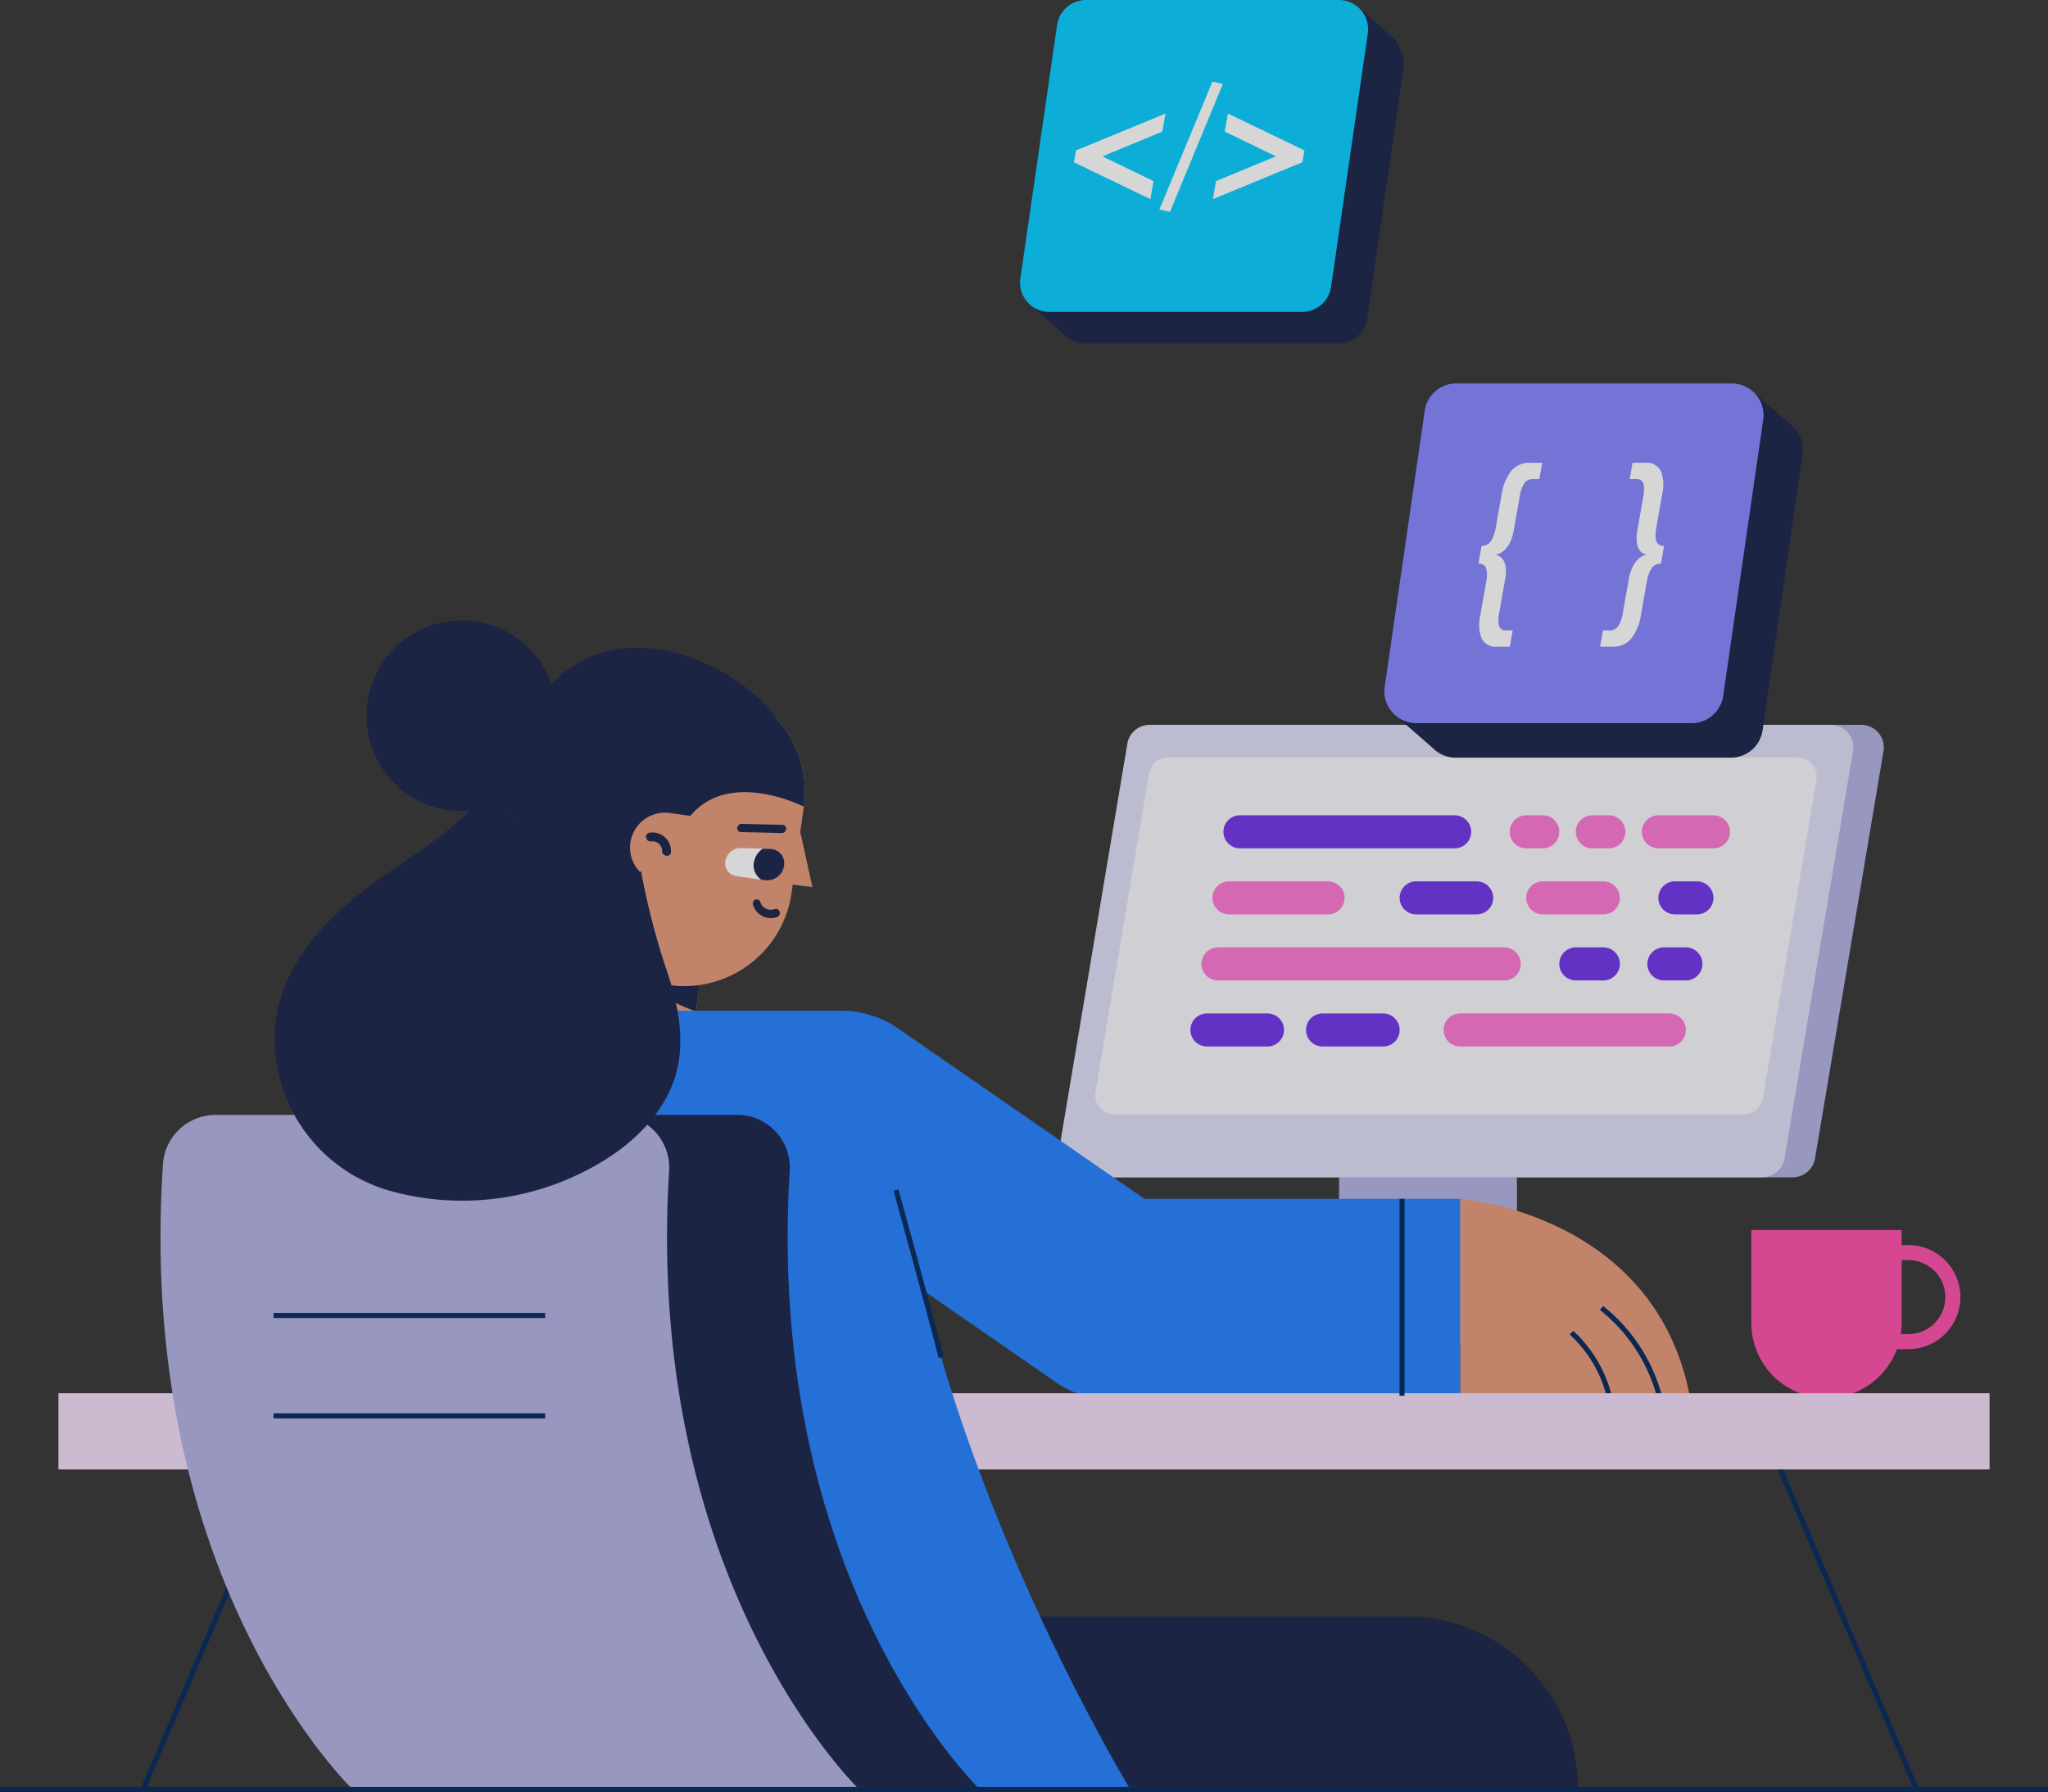 <svg xmlns="http://www.w3.org/2000/svg" xmlns:xlink="http://www.w3.org/1999/xlink" width="328.067" height="287.137" viewBox="0 0 328.067 287.137"><rect x="0" y="0" width="328.067" height="287.137" fill="#333333" stroke="none"/><defs><clipPath id="a"><path d="M188.536,250.308h0a2.074,2.074,0,0,0,1.717,2.557l4.645.655a2.745,2.745,0,0,0,2.987-2.16h0a2.311,2.311,0,0,0-2.313-2.875l-4.714-.136A2.484,2.484,0,0,0,188.536,250.308Z" transform="translate(-188.483 -248.35)" fill="none"/></clipPath></defs><g transform="translate(-44 -71.462)" opacity="0.8"><g transform="translate(213.574 187.603)"><g transform="translate(44.931 49.7)"><rect width="28.492" height="49.658" fill="#b0b0e2"/></g><g transform="translate(4.885)"><path d="M373.692,296.3H264.578a3.612,3.612,0,0,1-3.561-4.211l10.969-65.27a3.613,3.613,0,0,1,3.562-3.013H384.662a3.611,3.611,0,0,1,3.561,4.21l-10.969,65.27A3.613,3.613,0,0,1,373.692,296.3Z" transform="translate(-260.966 -223.81)" fill="#b0b0e2"/></g><path d="M367.617,296.3H258.5a3.613,3.613,0,0,1-3.562-4.211l10.97-65.27a3.612,3.612,0,0,1,3.562-3.013H378.587a3.612,3.612,0,0,1,3.562,4.21l-10.97,65.27A3.612,3.612,0,0,1,367.617,296.3Z" transform="translate(-254.891 -223.81)" fill="#dfdff7"/><g transform="translate(5.856 5.189)" opacity="0.71"><path d="M366.089,287.495H265.269a3.094,3.094,0,0,1-3.052-3.607l8.585-51.043a3.1,3.1,0,0,1,3.052-2.582h100.82a3.094,3.094,0,0,1,3.052,3.607l-8.585,51.043A3.1,3.1,0,0,1,366.089,287.495Z" transform="translate(-262.174 -230.263)" fill="#fff"/></g><g transform="translate(26.411 14.492)"><path d="M324.777,247.125H290.382a2.646,2.646,0,0,1,0-5.292h34.395a2.646,2.646,0,0,1,0,5.292Z" transform="translate(-287.737 -241.833)" fill="#6e32ea"/></g><g transform="translate(72.27 14.492)"><path d="M350.061,247.125h-2.645a2.646,2.646,0,1,1,0-5.292h2.645a2.646,2.646,0,0,1,0,5.292Z" transform="translate(-344.769 -241.833)" fill="#fe75d2"/></g><g transform="translate(82.853 14.492)"><path d="M363.222,247.125h-2.645a2.646,2.646,0,0,1,0-5.292h2.645a2.646,2.646,0,0,1,0,5.292Z" transform="translate(-357.931 -241.833)" fill="#fe75d2"/></g><g transform="translate(93.436 14.492)"><path d="M382.557,247.125h-8.819a2.646,2.646,0,0,1,0-5.292h8.819a2.646,2.646,0,0,1,0,5.292Z" transform="translate(-371.092 -241.833)" fill="#fe75d2"/></g><g transform="translate(24.648 25.075)"><path d="M304.063,260.285H288.189a2.645,2.645,0,0,1,0-5.291h15.873a2.645,2.645,0,1,1,0,5.291Z" transform="translate(-285.544 -254.994)" fill="#fe75d2"/></g><g transform="translate(54.632 25.075)"><path d="M335.18,260.285h-9.7a2.645,2.645,0,0,1,0-5.291h9.7a2.645,2.645,0,1,1,0,5.291Z" transform="translate(-322.834 -254.994)" fill="#6e32ea"/></g><g transform="translate(74.916 25.075)"><path d="M360.406,260.285h-9.7a2.645,2.645,0,1,1,0-5.291h9.7a2.645,2.645,0,0,1,0,5.291Z" transform="translate(-348.06 -254.994)" fill="#fe75d2"/></g><g transform="translate(96.082 25.075)"><path d="M380.556,260.285h-3.528a2.645,2.645,0,1,1,0-5.291h3.528a2.645,2.645,0,1,1,0,5.291Z" transform="translate(-374.383 -254.994)" fill="#6e32ea"/></g><g transform="translate(22.884 35.657)"><path d="M331.855,273.446H286a2.645,2.645,0,0,1,0-5.291h45.859a2.645,2.645,0,1,1,0,5.291Z" transform="translate(-283.351 -268.155)" fill="#fe75d2"/></g><g transform="translate(21.119 46.24)"><path d="M293.5,286.608h-9.7a2.646,2.646,0,0,1,0-5.292h9.7a2.646,2.646,0,0,1,0,5.292Z" transform="translate(-281.156 -281.316)" fill="#6e32ea"/></g><g transform="translate(39.639 46.24)"><path d="M316.535,286.608h-9.7a2.646,2.646,0,0,1,0-5.292h9.7a2.646,2.646,0,0,1,0,5.292Z" transform="translate(-304.188 -281.316)" fill="#6e32ea"/></g><g transform="translate(61.687 46.24)"><path d="M367.765,286.608H334.253a2.646,2.646,0,0,1,0-5.292h33.512a2.646,2.646,0,0,1,0,5.292Z" transform="translate(-331.608 -281.316)" fill="#fe75d2"/></g><g transform="translate(80.208 35.657)"><path d="M361.7,273.446h-4.409a2.645,2.645,0,1,1,0-5.291H361.7a2.645,2.645,0,1,1,0,5.291Z" transform="translate(-354.641 -268.155)" fill="#6e32ea"/></g><g transform="translate(94.317 35.657)"><path d="M378.362,273.446h-3.528a2.645,2.645,0,1,1,0-5.291h3.528a2.645,2.645,0,1,1,0,5.291Z" transform="translate(-372.188 -268.155)" fill="#6e32ea"/></g></g><g transform="translate(207.398 71.462)"><g transform="translate(0 0)"><path d="M307.179,85.613c-.018-.018-.039-.033-.058-.05s-.039-.034-.057-.051-.039-.033-.058-.051l-.057-.05-.057-.05c-.018-.018-.039-.033-.058-.051s-.038-.033-.057-.05-.039-.033-.057-.05-.039-.034-.058-.051-.038-.033-.056-.05-.039-.033-.058-.051l-.057-.05c-.018-.018-.039-.033-.058-.051l-.057-.05-.057-.05c-.018-.018-.039-.033-.058-.051s-.039-.033-.057-.05-.039-.033-.057-.051l-.058-.05c-.018-.018-.039-.033-.057-.05s-.039-.033-.057-.051-.039-.033-.058-.05-.039-.034-.057-.051-.039-.033-.057-.05-.039-.033-.057-.05l-.058-.051c-.018-.018-.039-.033-.057-.05s-.039-.033-.058-.051-.039-.033-.057-.05-.039-.033-.057-.051-.039-.033-.058-.05-.039-.033-.057-.051-.039-.033-.058-.05-.039-.033-.057-.05-.039-.033-.057-.051l-.058-.05c-.018-.018-.039-.033-.057-.051l-.057-.05c-.018-.018-.039-.033-.057-.051l-.058-.05c-.018-.018-.039-.033-.057-.05s-.039-.033-.057-.051-.039-.033-.058-.05-.039-.033-.057-.051l-.058-.05c-.018-.018-.039-.033-.057-.05s-.039-.034-.057-.051-.039-.033-.058-.05-.038-.033-.057-.051-.039-.033-.058-.05-.038-.033-.056-.05-.039-.034-.058-.051-.039-.033-.057-.051l-.058-.05c-.018-.017-.039-.033-.057-.05s-.039-.033-.057-.05-.039-.034-.058-.051-.039-.033-.057-.05-.039-.034-.057-.051-.039-.033-.058-.051l-.057-.049c-.018-.018-.039-.034-.057-.051s-.039-.033-.058-.051l-.057-.05c-.018-.018-.039-.033-.057-.05s-.039-.033-.057-.051l-.058-.05c-.019-.018-.039-.033-.057-.051l-.058-.05c-.018-.018-.039-.033-.057-.051s-.039-.032-.057-.05l-.058-.05c-.019-.018-.039-.034-.057-.051s-.039-.033-.057-.05-.039-.033-.058-.051l-.057-.05c-.018-.018-.039-.033-.058-.051s-.038-.033-.057-.05-.039-.033-.057-.05-.039-.034-.058-.051-.038-.033-.056-.05-.039-.033-.058-.051l-.057-.05c-.018-.018-.039-.033-.058-.051l-.057-.05c-.018-.018-.039-.033-.057-.05s-.039-.033-.058-.051l-.057-.05c-.018-.018-.039-.033-.057-.05s-.039-.034-.058-.051-.039-.033-.057-.05-.039-.033-.057-.051l-.058-.05c-.018-.018-.039-.033-.057-.051l-.057-.05c-.018-.018-.039-.033-.058-.051s-.039-.032-.057-.05-.039-.033-.057-.05-.039-.033-.058-.051a4.65,4.65,0,0,0-3.206-1.273h-40.52a4.677,4.677,0,0,0-4.628,4.005l-5.887,40.618a4.661,4.661,0,0,0,1.48,4.124c.018.018.039.033.057.051l.057.05.057.05c.018.018.039.033.058.051l.057.05c.019.018.039.033.058.051l.057.05c.018.018.039.033.057.05s.039.033.058.051l.057.05c.018.018.039.033.058.051l.057.05c.019.018.039.033.057.05s.039.034.058.051.038.033.057.05.039.033.057.051.039.033.058.05.038.033.056.05.039.034.058.051.039.033.057.05.039.034.058.051.039.033.057.05.039.033.057.051l.058.05c.018.018.039.033.057.051l.057.05c.018.018.039.033.058.05s.039.034.057.051.039.033.057.05.039.033.058.051l.057.05c.018.018.039.033.057.051l.058.05c.018.018.039.033.057.05s.039.033.057.051l.058.05c.018.018.039.033.057.051l.058.05c.018.018.038.033.057.05s.039.034.057.051.039.033.058.051l.057.05.057.05c.019.018.039.033.058.051s.038.033.057.05.039.033.057.05.039.034.058.051.039.033.057.051.039.032.057.049.039.034.058.051.039.033.057.051l.057.05c.018.018.039.033.058.05s.038.033.057.05.039.034.057.051.039.033.058.051l.057.05c.018.018.039.033.058.051s.038.032.056.05l.058.05c.018.018.039.034.057.051l.058.05c.019.018.039.033.057.051s.039.032.057.05.039.033.058.051l.057.05.057.05c.018.018.039.033.058.051l.057.05c.018.018.039.033.057.05s.039.034.058.051.039.033.057.05.039.033.057.051l.058.05c.018.018.039.033.057.051l.057.05c.018.018.039.033.058.05s.039.034.057.051.039.033.057.05.039.033.057.051l.058.05c.018.018.039.033.058.051l.057.05c.018.018.039.033.057.05s.039.033.057.051l.058.05c.018.018.039.033.057.051l.058.05c.018.018.038.033.057.051s.039.032.057.05.039.033.057.05.039.034.058.051.039.033.057.05.039.033.057.051l.058.05c.018.018.039.033.057.05s.039.034.057.051.039.033.058.051.039.032.057.05l.057.05a4.649,4.649,0,0,0,3.207,1.273H298.2a4.675,4.675,0,0,0,4.628-4.005l5.887-40.618C308.948,88.178,307.2,85.63,307.179,85.613Z" transform="translate(-247.21 -79.371)" fill="#172149"/><g transform="translate(0.001)"><path d="M292.407,129.341h-40.52a4.676,4.676,0,0,1-4.628-5.347l5.886-40.618a4.677,4.677,0,0,1,4.628-4.005h40.52a4.677,4.677,0,0,1,4.628,5.347l-5.887,40.617A4.676,4.676,0,0,1,292.407,129.341Z" transform="translate(-247.211 -79.371)" fill="#02ccff"/></g></g><g transform="translate(8.627 13.068)"><path d="M257.939,109.8l.334-1.892L272.612,102l-.509,2.891-9.582,3.968,8.182,3.968-.509,2.891Z" transform="translate(-257.939 -96.871)" fill="#fff"/><path d="M276.664,116.514l-1.691-.395,8.5-20.5,1.665.394Z" transform="translate(-261.276 -95.623)" fill="#fff"/><path d="M300.3,107.908l-.334,1.892-14.34,5.912.51-2.891,9.581-3.968-8.182-3.968.51-2.891Z" transform="translate(-263.364 -96.871)" fill="#fff"/></g></g><g transform="translate(265.756 132.896)"><g transform="translate(0 0)"><path d="M385.175,162.628c-.02-.019-.042-.036-.063-.055s-.042-.036-.062-.055l-.063-.055c-.02-.019-.042-.036-.062-.055s-.043-.036-.064-.055-.042-.036-.062-.055l-.063-.055c-.02-.019-.042-.036-.062-.055s-.043-.036-.063-.055-.042-.036-.063-.055l-.062-.055c-.021-.019-.043-.036-.063-.055s-.042-.036-.063-.055-.042-.036-.063-.055-.042-.036-.062-.055l-.063-.055c-.02-.019-.042-.036-.063-.055s-.042-.036-.063-.055-.042-.036-.062-.055l-.063-.055c-.02-.019-.042-.036-.063-.055l-.062-.055-.063-.055-.063-.055c-.02-.019-.042-.036-.062-.055s-.043-.036-.063-.055-.043-.036-.063-.055l-.063-.055-.062-.055c-.02-.019-.043-.036-.063-.055s-.042-.036-.063-.055-.042-.036-.063-.055l-.062-.055c-.02-.018-.042-.035-.063-.055l-.063-.055c-.02-.019-.042-.036-.062-.055l-.063-.055c-.02-.019-.042-.036-.063-.055s-.042-.036-.063-.055-.042-.036-.062-.055l-.063-.055c-.02-.019-.042-.036-.063-.055s-.042-.036-.063-.055-.042-.036-.062-.055l-.063-.055-.062-.055c-.02-.018-.043-.035-.063-.055l-.063-.055c-.02-.019-.042-.036-.063-.055l-.062-.055-.063-.055c-.02-.019-.042-.036-.063-.055s-.042-.036-.062-.055l-.063-.055c-.02-.019-.042-.036-.063-.055s-.042-.036-.063-.055-.042-.036-.062-.055l-.063-.055c-.02-.019-.042-.035-.062-.055l-.064-.055c-.02-.019-.042-.036-.062-.055l-.063-.055c-.02-.018-.042-.035-.063-.055l-.062-.055c-.02-.019-.043-.036-.063-.055s-.042-.036-.063-.055l-.062-.055-.063-.055-.063-.055c-.02-.019-.042-.036-.063-.055l-.062-.055c-.02-.018-.042-.035-.063-.054s-.042-.037-.063-.055-.042-.036-.062-.055l-.063-.055c-.02-.018-.042-.035-.063-.055l-.062-.055-.063-.055-.063-.055-.063-.055c-.02-.018-.042-.035-.062-.055l-.063-.055c-.02-.019-.042-.036-.063-.055l-.062-.054c-.02-.019-.043-.036-.063-.055l-.063-.055c-.02-.019-.042-.036-.063-.055l-.062-.055c-.02-.018-.043-.035-.063-.055l-.063-.055c-.02-.019-.042-.036-.063-.055l-.062-.055-.063-.055c-.02-.018-.042-.035-.063-.055l-.063-.055-.062-.055-.062-.054c-.021-.019-.043-.036-.063-.055l-.063-.055c-.02-.019-.043-.036-.063-.055a5.063,5.063,0,0,0-3.493-1.386h-44.14a5.094,5.094,0,0,0-5.042,4.363l-6.413,44.246a5.076,5.076,0,0,0,1.611,4.492c.02.019.042.036.062.055s.043.036.063.055.042.036.063.055.042.036.063.055.042.036.062.055.043.036.063.055.042.036.062.055.043.036.063.055.043.036.063.055.043.036.063.055.042.036.063.055.042.036.062.055.043.036.063.055.042.036.063.055.042.036.062.055.043.036.063.055.043.036.063.055.042.036.063.055.042.036.062.055.042.036.063.055.042.036.063.055.042.036.062.055.043.036.063.055.042.036.063.055.042.036.063.055.042.036.063.055.042.036.062.055.042.036.063.055.042.036.062.055.043.036.063.055.042.036.063.055.042.036.062.055.043.036.063.055.043.036.063.055.042.036.063.055.042.036.062.055.043.036.063.055.042.036.063.055.042.036.063.055.042.036.062.055.043.036.063.055.042.036.063.055.042.036.063.055.041.036.062.055l.063.055c.02.019.042.036.062.055s.043.036.063.055.043.036.063.055.042.036.063.055.042.036.062.055.043.036.063.055.042.036.063.055.042.036.062.055.043.036.063.055.042.036.063.055.042.036.063.055.042.036.062.055l.063.055c.02.019.042.036.063.055s.042.036.063.055.042.036.062.055.042.036.063.055.042.036.063.055.042.036.063.055.042.036.062.055.042.036.063.055.042.036.062.055.043.036.063.055.042.036.063.055l.063.055c.02.019.042.036.062.055s.043.036.063.055.042.036.063.055.042.036.062.055.043.036.063.055.042.036.063.055.042.036.063.055.042.036.062.055.043.036.063.055.042.036.063.055.042.036.063.055.042.036.062.055l.063.055c.02.019.042.036.063.055s.042.036.063.055.042.036.062.055.042.036.063.055.042.036.062.055.043.036.063.055.043.036.063.055.042.036.063.055.042.036.062.055.043.036.063.055.042.036.063.055.042.036.062.055.043.036.063.055.042.036.063.055.042.036.063.055.042.036.062.055.043.036.063.055a5.063,5.063,0,0,0,3.493,1.386h44.139a5.094,5.094,0,0,0,5.042-4.363l6.413-44.246A5.077,5.077,0,0,0,385.175,162.628Z" transform="translate(-319.786 -155.774)" fill="#162048"/><path d="M369.021,210.208h-44.14a5.1,5.1,0,0,1-5.042-5.825l6.413-44.246a5.094,5.094,0,0,1,5.042-4.363h44.14a5.093,5.093,0,0,1,5.042,5.824l-6.413,44.246A5.1,5.1,0,0,1,369.021,210.208Z" transform="translate(-319.786 -155.774)" fill="#8585ff"/></g><g transform="translate(15.071 12.719)"><path d="M341.626,201.063a2.538,2.538,0,0,1-2.6-1.36,6.343,6.343,0,0,1-.2-3.651l.937-5.31a6.845,6.845,0,0,0,.128-1.477,2.26,2.26,0,0,0-.2-.913,1,1,0,0,0-.465-.465,1.681,1.681,0,0,0-.692-.133l.5-2.855a2.006,2.006,0,0,0,.737-.133,1.64,1.64,0,0,0,.63-.465,3.216,3.216,0,0,0,.527-.913,7.565,7.565,0,0,0,.392-1.477l.937-5.31a7.986,7.986,0,0,1,1.49-3.651,3.713,3.713,0,0,1,3.078-1.361h1.924l-.462,2.621h-1.061a1.531,1.531,0,0,0-1.393.747,5.39,5.39,0,0,0-.668,1.909l-.983,5.576a7.147,7.147,0,0,1-.5,1.709,4.685,4.685,0,0,1-.72,1.162,3.207,3.207,0,0,1-.8.68,2.494,2.494,0,0,1-.75.3l-.01.066a1.735,1.735,0,0,1,.643.3,1.91,1.91,0,0,1,.561.681,3.2,3.2,0,0,1,.309,1.161,6.294,6.294,0,0,1-.1,1.709l-.983,5.576a4.5,4.5,0,0,0-.006,1.908,1.021,1.021,0,0,0,1.131.747h1.062l-.463,2.621Z" transform="translate(-338.529 -171.592)" fill="#fff"/><path d="M363.232,198.442h1.062a1.56,1.56,0,0,0,1.425-.747,5.381,5.381,0,0,0,.669-1.908l.983-5.576a7.145,7.145,0,0,1,.5-1.709,5.064,5.064,0,0,1,.7-1.161,2.969,2.969,0,0,1,.783-.681,2.528,2.528,0,0,1,.75-.3l.011-.066a1.7,1.7,0,0,1-.644-.3,1.764,1.764,0,0,1-.544-.68,3.464,3.464,0,0,1-.294-1.162,6.355,6.355,0,0,1,.1-1.709l.983-5.576a4.5,4.5,0,0,0,0-1.909,1.044,1.044,0,0,0-1.163-.747H367.5l.462-2.621h1.959a2.54,2.54,0,0,1,2.6,1.361,6.355,6.355,0,0,1,.2,3.651l-.937,5.31a6.8,6.8,0,0,0-.128,1.477,2.489,2.489,0,0,0,.188.913.9.9,0,0,0,.466.465,1.763,1.763,0,0,0,.706.133l-.5,2.855a2.146,2.146,0,0,0-.753.133,1.5,1.5,0,0,0-.63.465,3.518,3.518,0,0,0-.51.913,7.469,7.469,0,0,0-.392,1.477l-.937,5.31A7.972,7.972,0,0,1,367.8,199.7a3.71,3.71,0,0,1-3.076,1.36h-1.959Z" transform="translate(-343.278 -171.592)" fill="#fff"/></g></g><g transform="translate(44 170.87)"><g transform="translate(280.541 97.674)"><g transform="translate(16.804 2.403)"><path d="M422.136,344.146h-8.344V327.46h8.344a8.343,8.343,0,0,1,0,16.686Zm-5.932-2.412h5.932a5.931,5.931,0,1,0,0-11.862H416.2Z" transform="translate(-413.792 -327.46)" fill="#ff4caa"/></g><path d="M0,0H24.082a0,0,0,0,1,0,0V14.887A12.041,12.041,0,0,1,12.041,26.927h0A12.041,12.041,0,0,1,0,14.887V0A0,0,0,0,1,0,0Z" fill="#ff4caa"/></g><g transform="translate(88.454 10.024)"><g transform="translate(0 24.531)"><path d="M166.617,294.662a10.749,10.749,0,0,1-12.5-12.094l3.838-32.376c.835-5.871,6.218-4.162,12.091-3.328a10.742,10.742,0,0,1,9.122,12.148L175.383,285.6A10.747,10.747,0,0,1,166.617,294.662Z" transform="translate(-154.006 -245.975)" fill="#e69779"/></g><g transform="translate(4.162 25.189)"><path d="M159.182,253.32c.836-5.874,6-7.126,11.877-6.3a10.743,10.743,0,0,1,9.121,12.149l-2.141,15.049S161.71,269.043,159.182,253.32Z" transform="translate(-159.182 -246.793)" fill="#172149"/></g><g transform="translate(3.771)"><path d="M179.091,263.773a17.388,17.388,0,0,1-20.22-19.558l1.967-13.821a17.371,17.371,0,0,1,34.4,4.893l-1.968,13.821A17.374,17.374,0,0,1,179.091,263.773Z" transform="translate(-158.696 -215.467)" fill="#e69779"/></g><g transform="translate(3.351)"><path d="M195.132,235.288a17.371,17.371,0,0,0-34.4-4.893l-2.562,18.843s12.171-.171,17.277-10.154C181.1,228.05,195.132,235.288,195.132,235.288Z" transform="translate(-158.174 -215.467)" fill="#172149"/></g><g transform="translate(12.47 20.775)"><path d="M174.323,252.44l5.54.789,1.577-11.079-5.54-.789a5.6,5.6,0,0,0-6.328,4.751h0A5.6,5.6,0,0,0,174.323,252.44Z" transform="translate(-169.515 -241.304)" fill="#e69779"/><g transform="translate(2.565 3.187)"><path d="M173.528,246.7a1.5,1.5,0,0,1,1.742,1.526c0,.915,1.426,1.057,1.426.135a2.967,2.967,0,0,0-3.417-3.072c-.916.106-.664,1.516.249,1.41Z" transform="translate(-172.705 -245.267)" fill="#172149"/></g></g><g transform="translate(27.723 22.575)"><g transform="translate(4.423 12.089)"><path d="M198.085,261.3a.614.614,0,0,1-.169.1,2.98,2.98,0,0,1-3.889-1.915.68.68,0,0,1,.359-.866.616.616,0,0,1,.8.4,1.747,1.747,0,0,0,2.28,1.124.616.616,0,0,1,.8.4A.705.705,0,0,1,198.085,261.3Z" transform="translate(-193.985 -258.576)" fill="#172149"/></g><g transform="translate(1.922)"><path d="M198.208,244.98a.65.65,0,0,1-.2.029l-6.555-.153a.6.6,0,0,1-.575-.671.706.706,0,0,1,.7-.642l6.555.153a.6.6,0,0,1,.575.671A.717.717,0,0,1,198.208,244.98Z" transform="translate(-190.874 -243.542)" fill="#172149"/></g><g transform="translate(0 3.866)"><path d="M188.536,250.308h0a2.074,2.074,0,0,0,1.717,2.557l4.645.655a2.745,2.745,0,0,0,2.987-2.16h0a2.311,2.311,0,0,0-2.313-2.875l-4.714-.136A2.484,2.484,0,0,0,188.536,250.308Z" transform="translate(-188.483 -248.35)" fill="#fff"/><g clip-path="url(#a)"><g transform="translate(4.554 -0.422)"><path d="M199.967,251.2a3.22,3.22,0,0,1-3.505,2.534,2.714,2.714,0,0,1-2.246-3.346,3.22,3.22,0,0,1,3.505-2.534A2.714,2.714,0,0,1,199.967,251.2Z" transform="translate(-194.147 -247.825)" fill="#172149"/></g></g></g></g><g transform="translate(37.499 23.86)"><path d="M202.877,245.14l1.955,8.85-4.19-.543Z" transform="translate(-200.641 -245.14)" fill="#e69779"/></g></g><g transform="translate(233.901 92.677)"><path d="M334.89,318.257s31.076,2.249,36.775,31.555H334.89Z" transform="translate(-334.89 -318.257)" fill="#e69779"/></g><g transform="translate(158.78 159.601)"><path d="M335.452,428.929H241.466V401.487h66.545a27.442,27.442,0,0,1,27.441,27.442Z" transform="translate(-241.466 -401.487)" fill="#172149"/></g><g transform="translate(256.289 109.846)"><path d="M371.851,354.092a26.64,26.64,0,0,0-9.118-13.855l.52-.627a27.448,27.448,0,0,1,9.389,14.288Z" transform="translate(-362.733 -339.61)" fill="#01265b"/></g><g transform="translate(251.457 113.823)"><path d="M362.633,355.061a20.242,20.242,0,0,0-5.909-9.915l.56-.59a21.036,21.036,0,0,1,6.139,10.311Z" transform="translate(-356.724 -344.556)" fill="#01265b"/></g><g transform="translate(52.408 62.527)"><path d="M290.67,343.154h-55.6a16.116,16.116,0,0,1-9.175-2.865L186.467,313H143.577l3.891,30.915a16.122,16.122,0,1,1-31.991,4.028L109.3,298.9a16.122,16.122,0,0,1,16-18.135h66.2a16.121,16.121,0,0,1,9.175,2.866L240.1,310.911H290.67Z" transform="translate(-109.177 -280.761)" fill="#207fff"/></g><g transform="translate(9.362 123.825)"><g transform="translate(272.853 5.946)"><rect width="0.814" height="62.372" transform="translate(0 0.319) rotate(-23.051)" fill="#01265b"/></g><g transform="translate(13.165 5.947)"><rect width="62.372" height="0.814" transform="translate(0 57.39) rotate(-66.945)" fill="#01265b"/></g><rect width="309.344" height="12.211" fill="#f3dcf8"/></g><g transform="translate(45.821 63.556)"><path d="M236.286,405.87s-30.207-49.4-36.961-99.431a28.335,28.335,0,0,0-28.149-24.4H136.089a28.443,28.443,0,0,0-26.953,19.366c-8.168,24.234-16.411,67.135,8.529,104.806Z" transform="translate(-100.985 -282.041)" fill="#207fff"/></g><g transform="translate(25.705 79.223)"><g transform="translate(19.315)"><path d="M131.191,410.031s-35.309-33.2-30.8-100.618a8.456,8.456,0,0,1,8.436-7.887h64.209a8.436,8.436,0,0,1,8.439,8.918c-4.079,66.725,30.87,99.587,30.87,99.587Z" transform="translate(-99.989 -301.526)" fill="#172149"/></g><path d="M107.17,410.031s-35.309-33.2-30.8-100.618a8.456,8.456,0,0,1,8.436-7.887H149.01a8.435,8.435,0,0,1,8.438,8.918c-4.078,66.725,30.87,99.587,30.87,99.587Z" transform="translate(-75.968 -301.526)" fill="#b0b0e2"/></g><g transform="translate(224.184 92.677)"><rect width="0.814" height="31.554" fill="#01265b"/></g><g transform="translate(143.137 91.154)"><path d="M229.246,343.387c-.032-.124-3.261-12.5-7.234-26.8l.785-.219c3.975,14.311,7.205,26.693,7.238,26.817Z" transform="translate(-222.012 -316.364)" fill="#01265b"/></g><g transform="translate(0 186.915)"><rect width="328.067" height="0.813" fill="#01265b"/></g><g transform="translate(81.177 4.371)"><path d="M188.412,220.147c-5.532-8.67-28.313-20.927-40.2-.8-10.453,17.69,7.639,28.545,7.639,28.545s2.01-10.051,6.031-13.267,15.278-8.845,15.278-8.845Z" transform="translate(-144.956 -208.436)" fill="#172149"/></g><g transform="translate(58.698)"><circle cx="15.278" cy="15.278" r="15.278" fill="#172149"/></g><g transform="translate(43.973 18.494)"><path d="M137.535,226c-3.364,10.73-12.428,16.277-21.159,22.312-9.6,6.637-18.738,15.8-17.591,28.447a25.469,25.469,0,0,0,18.793,22.249,43.235,43.235,0,0,0,34.6-5.422q.569-.371,1.065-.72c4.616-3.235,8.544-7.789,9.9-13.262,1.3-5.276.115-10.85-1.621-16a115.915,115.915,0,0,1-4.106-15.857S129.551,251.461,137.535,226Z" transform="translate(-98.687 -226)" fill="#172149"/></g><g transform="translate(43.823 110.959)"><rect width="43.511" height="0.814" fill="#01265b"/></g><g transform="translate(43.823 127.041)"><rect width="43.511" height="0.814" fill="#01265b"/></g></g></g></svg>